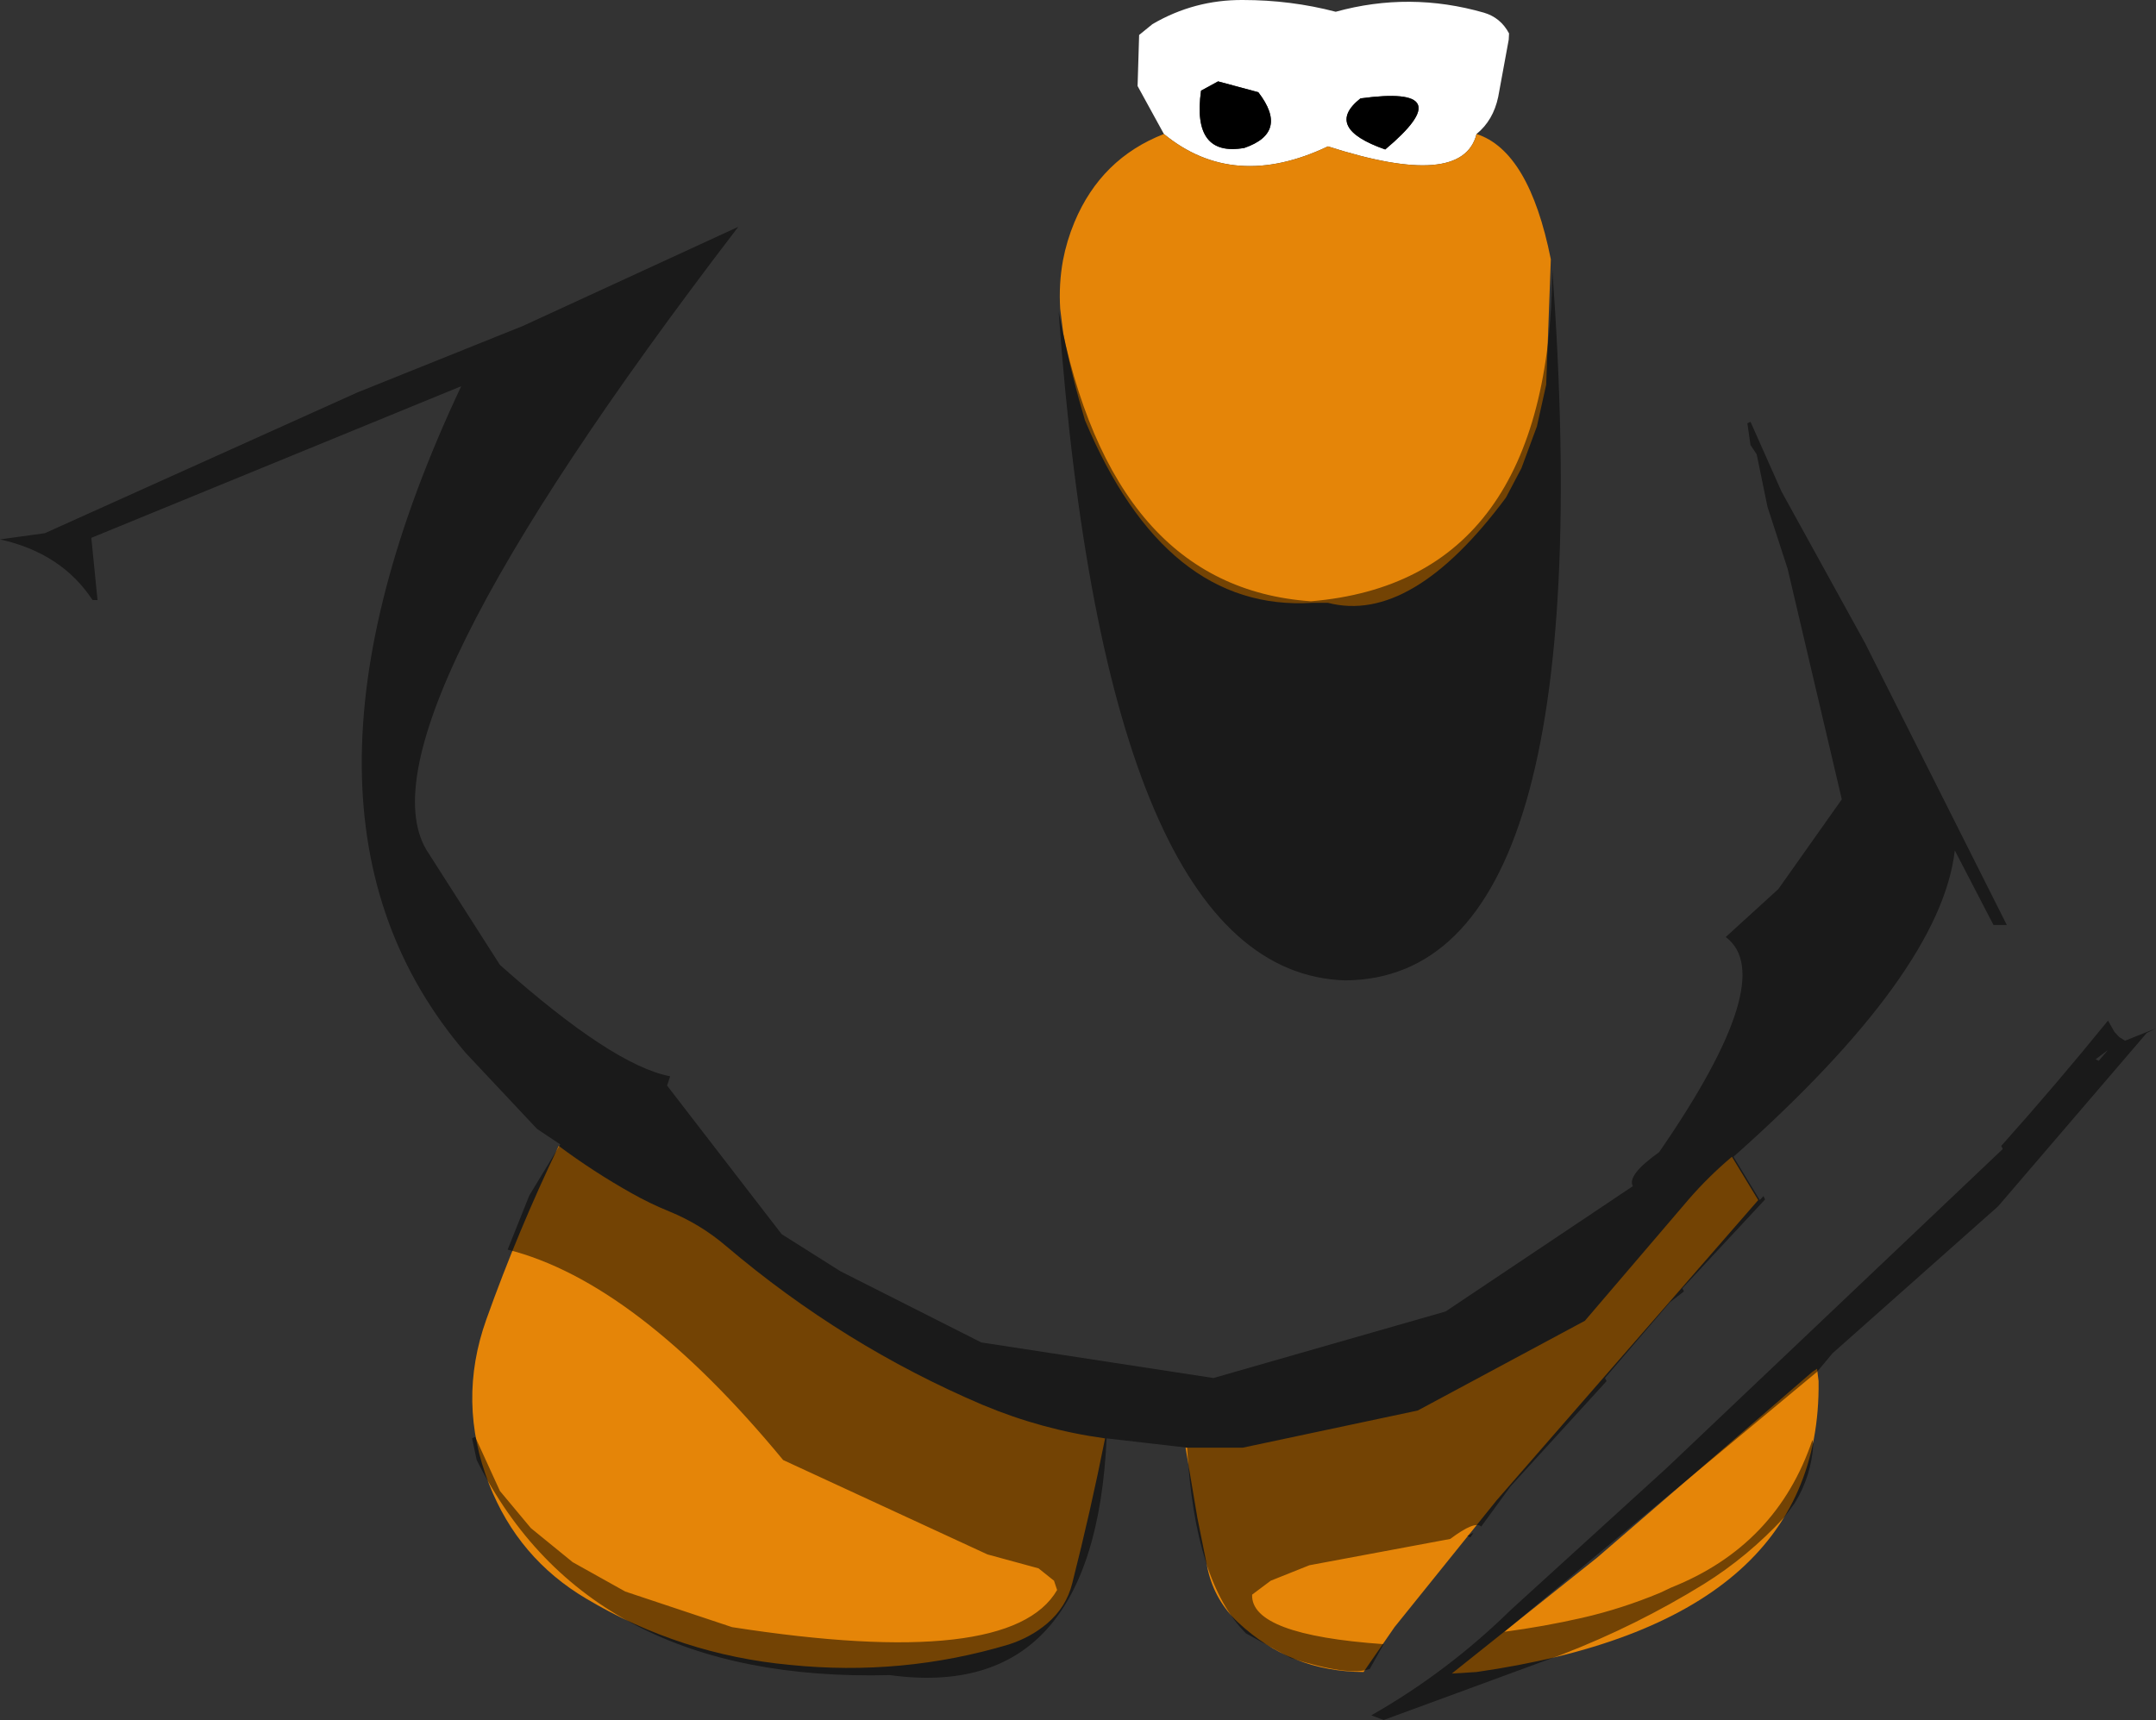<?xml version="1.0" encoding="UTF-8" standalone="no"?>
<svg xmlns:ffdec="https://www.free-decompiler.com/flash" xmlns:xlink="http://www.w3.org/1999/xlink" ffdec:objectType="shape" height="277.9px" width="348.25px" xmlns="http://www.w3.org/2000/svg">
  <rect width="100%" height="100%" fill="#333333" stroke="none"/>
  <g transform="matrix(1.0, 0.0, 0.0, 1.0, 183.25, 69.15)">
    <path d="M4.75 -47.5 L0.5 -55.25 0.75 -63.5 2.9 -65.25 Q9.65 -69.2 17.5 -69.15 25.25 -69.15 32.5 -67.25 44.45 -70.55 56.45 -67.1 59.15 -66.3 60.5 -63.75 L60.45 -62.75 58.75 -53.5 Q57.95 -49.7 55.25 -47.5 53.0 -38.5 31.25 -45.5 16.0 -38.25 4.75 -47.5 M36.5 -53.25 Q30.5 -48.5 40.5 -45.0 53.0 -55.5 36.5 -53.25 M20.0 -54.25 L13.5 -56.0 10.75 -54.5 Q9.25 -43.75 17.75 -45.25 25.0 -47.75 20.0 -54.25" fill="#ffffff" fill-rule="evenodd" stroke="none"/>
    <path d="M20.0 -54.25 Q25.0 -47.75 17.75 -45.25 9.25 -43.75 10.75 -54.5 L13.5 -56.0 20.0 -54.25 M36.5 -53.25 Q53.0 -55.5 40.5 -45.0 30.5 -48.5 36.5 -53.25" fill="#000000" fill-rule="evenodd" stroke="none"/>
    <path d="M4.75 -47.5 Q16.0 -38.25 31.25 -45.5 53.0 -38.5 55.25 -47.5 63.75 -44.75 67.25 -27.25 L66.5 -7.0 65.0 -0.25 62.5 6.5 60.0 11.25 Q44.75 31.75 31.25 28.25 L28.75 28.25 Q5.0 29.75 -8.0 -1.25 -10.1 -8.25 -11.5 -15.25 L-12.0 -19.25 Q-12.25 -23.25 -11.55 -27.1 -10.95 -30.25 -9.7 -33.25 -5.4 -43.55 4.75 -47.5 M11.85 184.5 L10.15 176.05 8.25 164.75 17.5 164.75 45.75 158.75 72.75 144.25 89.5 124.65 Q92.7 120.95 96.5 117.75 L100.75 124.75 58.5 173.25 42.0 193.75 37.0 201.0 Q25.25 200.95 16.75 193.0 13.0 189.5 11.85 184.5 M-104.7 144.05 Q-99.6 129.75 -93.0 116.0 -87.35 120.2 -81.3 123.6 -78.3 125.3 -75.1 126.6 -70.1 128.65 -66.0 132.15 -47.05 148.25 -24.5 157.85 -14.95 161.85 -4.75 163.25 -7.1 175.05 -10.05 186.65 -11.0 190.5 -14.1 193.15 -16.75 195.4 -20.3 196.55 -37.5 201.7 -55.65 199.85 -73.35 198.2 -88.55 189.15 -99.55 182.65 -104.25 170.65 -109.45 157.35 -104.7 144.05 M110.25 152.0 L110.5 154.0 Q111.0 193.0 55.25 201.0 L51.25 201.25 74.75 182.5 109.5 152.5 110.25 152.0" fill="#e58508" fill-rule="evenodd" stroke="none"/>
    <path d="M99.0 -0.75 L99.5 -1.0 104.5 10.25 118.0 34.75 140.9 80.3 138.75 80.3 132.5 68.25 Q130.25 88.0 96.75 117.75 L101.0 124.75 101.6 124.1 101.85 124.65 88.5 139.0 88.75 139.5 86.5 141.25 76.0 153.5 76.25 154.0 60.75 171.0 56.0 177.5 Q55.0 176.5 51.0 179.5 L28.25 183.75 22.0 186.25 19.0 188.5 Q18.75 195.0 40.25 196.5 L38.0 200.5 Q34.75 201.75 25.25 198.75 L18.0 194.75 Q9.75 186.5 8.5 164.75 L-4.5 163.25 Q-6.5 206.0 -39.5 201.5 -88.25 202.75 -106.25 166.75 L-107.0 163.25 -106.5 163.0 -102.5 171.75 -97.5 177.75 -90.75 183.25 -82.25 188.0 -65.0 193.75 Q-20.0 200.75 -12.5 187.75 L-13.0 186.25 -15.5 184.25 -23.75 182.0 -56.75 166.75 Q-80.5 138.0 -101.25 132.75 L-97.75 124.0 -92.75 115.75 -96.5 113.25 -108.0 101.0 Q-141.25 62.25 -108.75 -6.75 L-168.5 17.75 -167.5 27.8 -168.3 27.8 Q-173.3 20.2 -183.25 18.0 L-176.0 17.0 -125.5 -5.75 -98.75 -16.5 -64.0 -32.5 Q-127.0 49.75 -114.0 68.75 L-102.5 86.75 Q-84.25 103.0 -75.0 104.75 L-75.5 106.25 -57.0 130.25 -47.5 136.25 -24.75 147.75 12.75 153.5 50.25 142.75 80.5 122.5 Q79.5 120.75 84.75 117.0 104.25 88.75 95.5 82.25 L104.0 74.5 114.25 60.0 105.5 22.75 102.25 12.75 100.5 4.25 99.5 2.75 99.0 -0.75 M163.5 97.75 L139.5 125.75 112.75 149.5 110.25 152.5 59.75 194.5 Q66.15 193.65 72.3 192.25 78.65 190.8 84.9 188.2 L86.7 187.35 Q103.75 180.55 109.5 163.5 L109.65 164.15 Q109.35 169.3 106.65 173.7 L104.95 176.0 Q99.1 182.35 91.95 186.8 81.1 193.5 69.1 198.15 L40.25 208.75 38.25 208.0 Q50.55 201.0 60.75 191.0 L86.0 168.0 140.25 116.5 140.0 116.0 Q148.85 106.1 157.25 95.75 L158.3 97.6 159.05 98.4 160.0 99.0 165.0 97.0 163.5 97.75 M53.75 179.0 L54.75 178.5 54.25 179.25 53.75 179.0 M155.25 102.0 L155.75 102.25 157.25 100.5 155.25 102.0 M67.5 -25.5 Q75.75 89.0 34.0 89.25 -4.5 88.0 -12.25 -18.75 -3.75 25.75 28.5 28.0 67.0 24.75 67.5 -25.5" fill="#000000" fill-opacity="0.498" fill-rule="evenodd" stroke="none"/>
  </g>
</svg>
